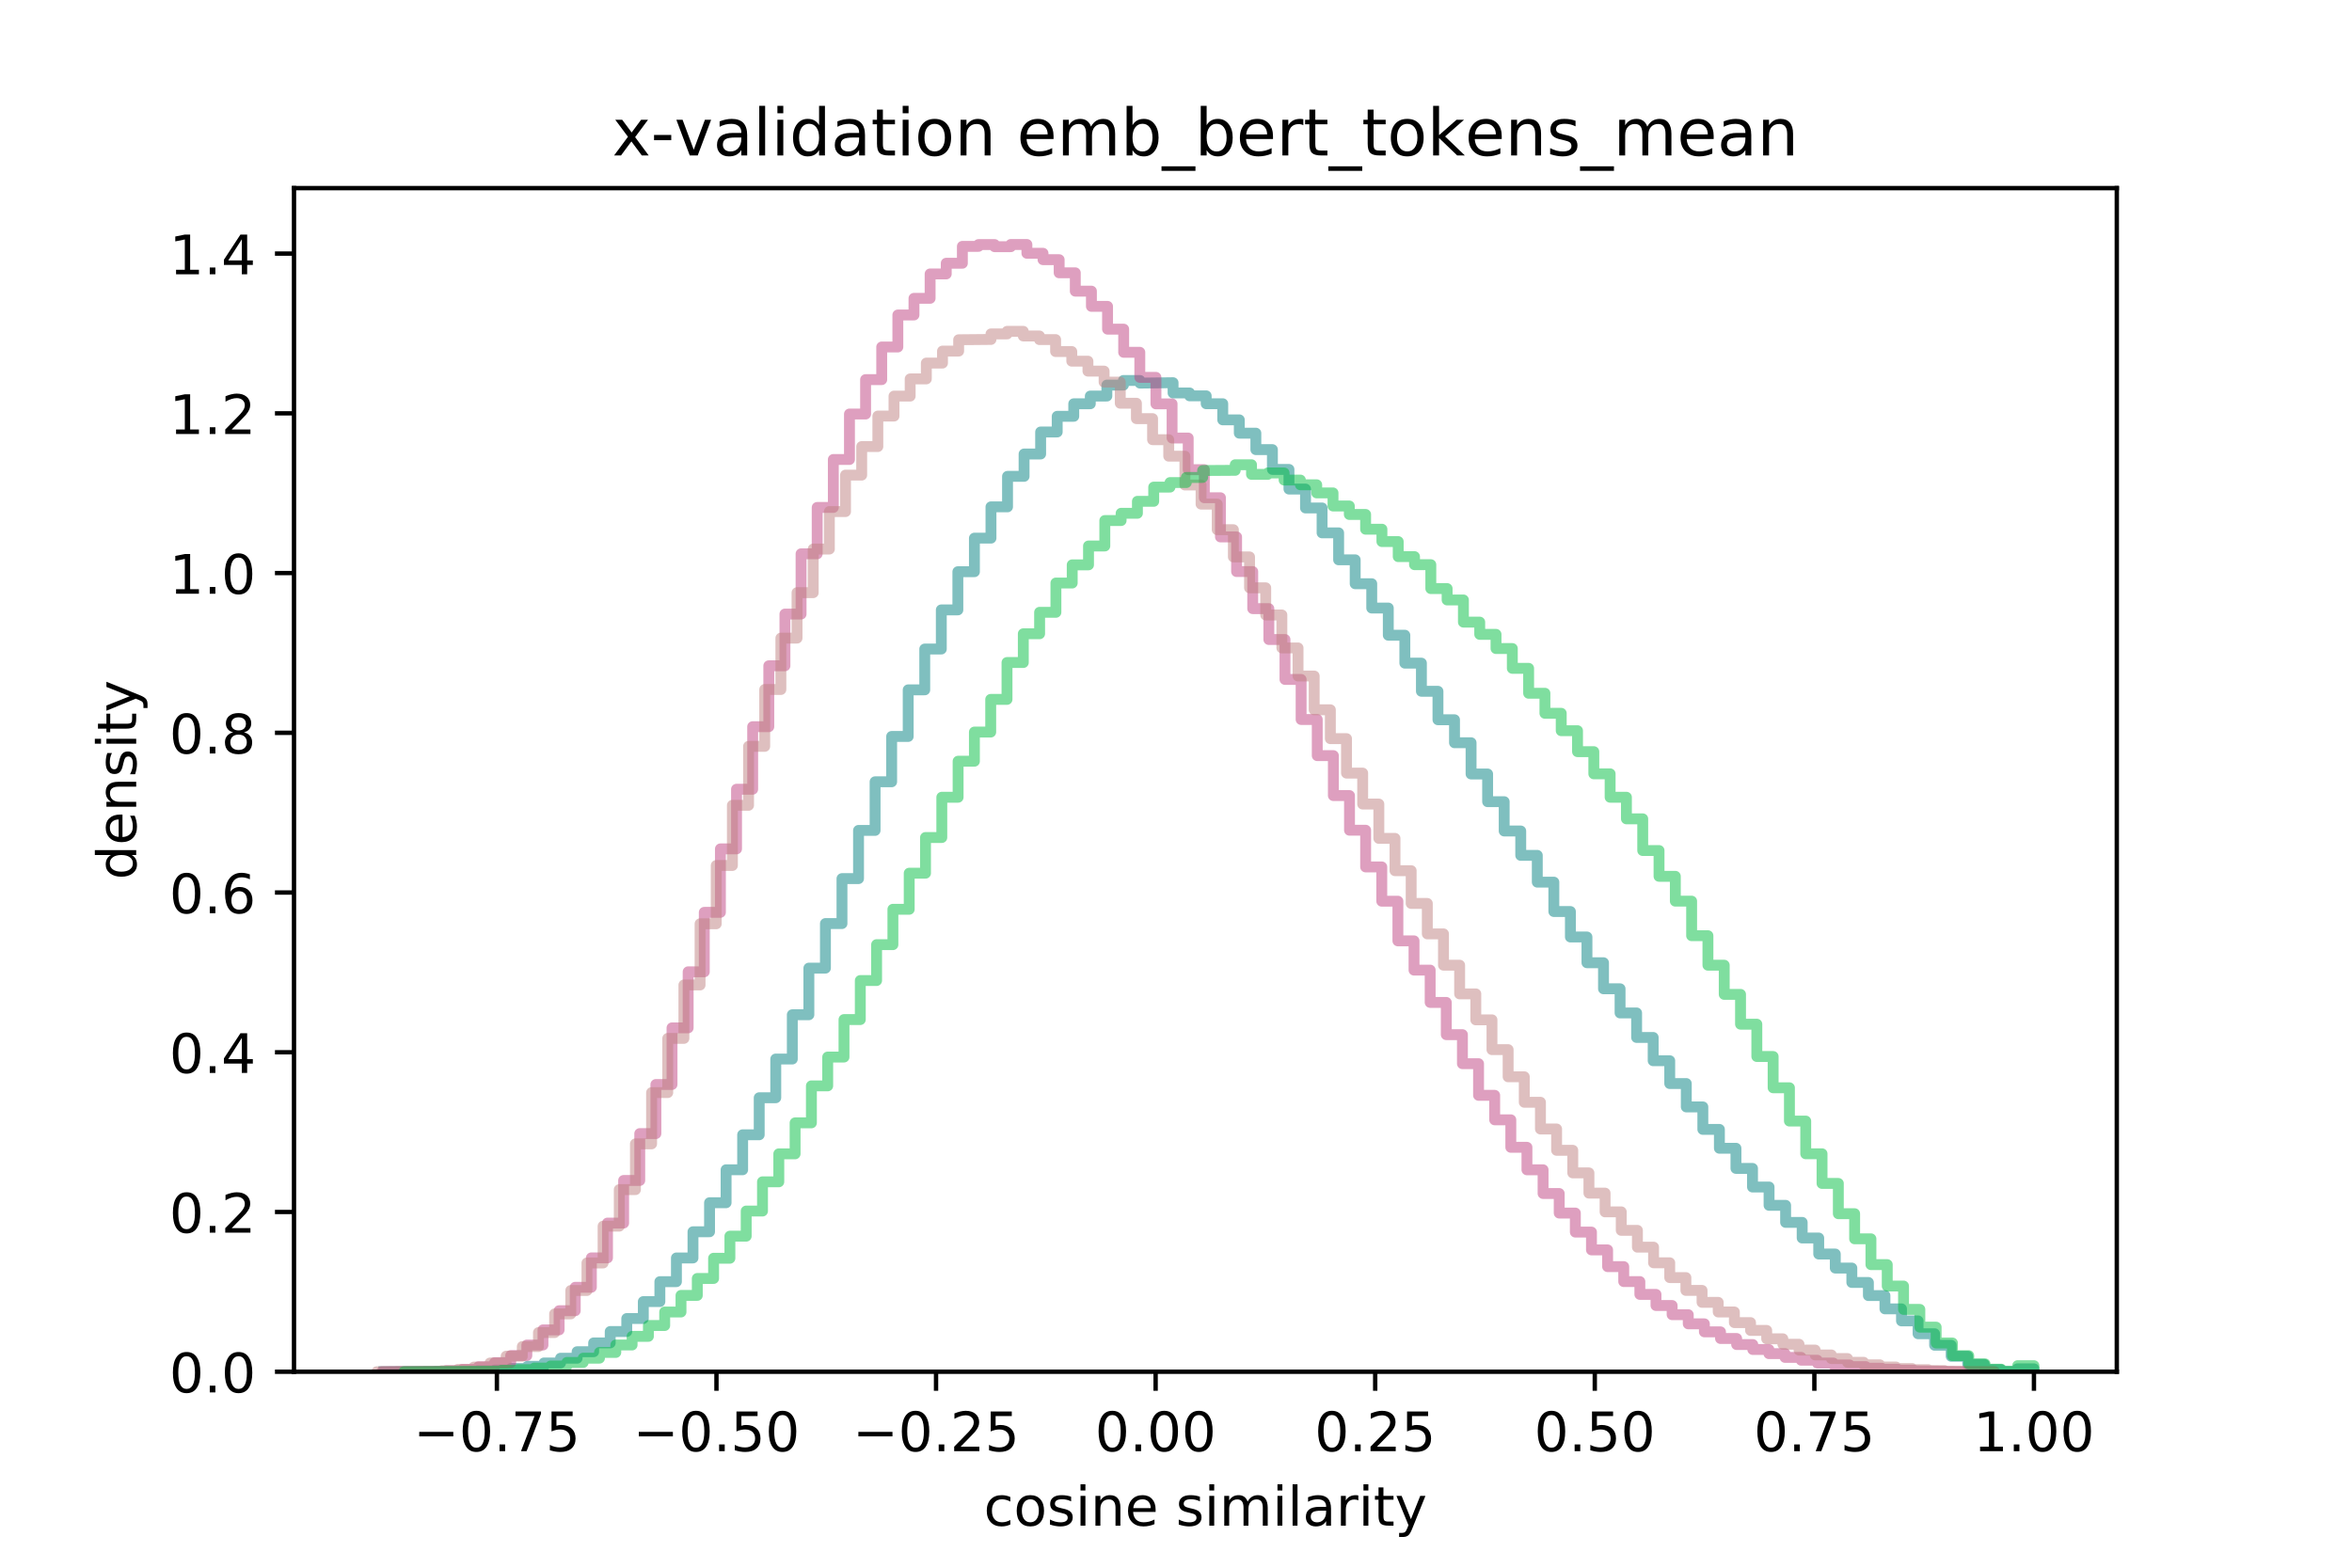 <?xml version="1.0" encoding="utf-8" standalone="no"?>
<!DOCTYPE svg PUBLIC "-//W3C//DTD SVG 1.1//EN"
  "http://www.w3.org/Graphics/SVG/1.1/DTD/svg11.dtd">
<!-- Created with matplotlib (https://matplotlib.org/) -->
<svg height="288pt" version="1.1" viewBox="0 0 432 288" width="432pt" xmlns="http://www.w3.org/2000/svg" xmlns:xlink="http://www.w3.org/1999/xlink">
 <defs>
  <style type="text/css">
*{stroke-linecap:butt;stroke-linejoin:round;}
  </style>
 </defs>
 <g id="figure_1">
  <g id="patch_1">
   <path d="M 0 288 
L 432 288 
L 432 0 
L 0 0 
z
" style="fill:#ffffff;"/>
  </g>
  <g id="axes_1">
   <g id="patch_2">
    <path d="M 54 252 
L 388.8 252 
L 388.8 34.56 
L 54 34.56 
z
" style="fill:#ffffff;"/>
   </g>
   <g id="patch_3">
    <path clip-path="url(#pc1118fc06e)" d="M 69.509 252 
L 69.509 252 
L 87.753 251.922 
L 87.753 251.834 
L 90.794 251.834 
L 90.794 251.701 
L 93.835 251.701 
L 93.835 251.41 
L 96.876 251.41 
L 96.876 251.007 
L 99.916 251.007 
L 99.916 250.391 
L 102.957 250.391 
L 102.957 249.519 
L 105.998 249.519 
L 105.998 248.326 
L 109.039 248.326 
L 109.039 246.706 
L 112.079 246.706 
L 112.079 244.613 
L 115.12 244.613 
L 115.12 242.228 
L 118.161 242.228 
L 118.161 239.116 
L 121.201 239.116 
L 121.201 235.457 
L 124.242 235.457 
L 124.242 231.1 
L 127.283 231.1 
L 127.283 226.288 
L 130.324 226.288 
L 130.324 220.956 
L 133.364 220.956 
L 133.364 214.898 
L 136.405 214.898 
L 136.405 208.472 
L 139.446 208.472 
L 139.446 201.667 
L 142.487 201.667 
L 142.487 194.553 
L 145.527 194.553 
L 145.527 186.419 
L 148.568 186.419 
L 148.568 177.855 
L 151.609 177.855 
L 151.609 169.668 
L 154.649 169.668 
L 154.649 161.408 
L 157.69 161.408 
L 157.69 152.554 
L 160.731 152.554 
L 160.731 143.622 
L 163.772 143.622 
L 163.772 135.293 
L 166.812 135.293 
L 166.812 126.732 
L 169.853 126.732 
L 169.853 119.232 
L 172.894 119.232 
L 172.894 112.044 
L 175.935 112.044 
L 175.935 105.028 
L 178.975 105.028 
L 178.975 98.861 
L 182.016 98.861 
L 182.016 93.113 
L 185.057 93.113 
L 185.057 87.509 
L 188.097 87.509 
L 188.097 83.404 
L 191.138 83.404 
L 191.138 79.362 
L 194.179 79.362 
L 194.179 76.48 
L 197.22 76.48 
L 197.22 74.178 
L 200.26 74.178 
L 200.26 72.761 
L 203.301 72.761 
L 203.301 70.745 
L 206.342 70.745 
L 206.342 69.899 
L 209.383 69.899 
L 209.383 70.38 
L 215.464 70.306 
L 215.464 72.192 
L 218.505 72.192 
L 218.505 72.719 
L 221.545 72.719 
L 221.545 74.169 
L 224.586 74.169 
L 224.586 77.13 
L 227.627 77.13 
L 227.627 79.578 
L 230.668 79.578 
L 230.668 82.6 
L 233.708 82.6 
L 233.708 86.237 
L 236.749 86.237 
L 236.749 89.844 
L 239.79 89.844 
L 239.79 93.318 
L 242.831 93.318 
L 242.831 97.893 
L 245.871 97.893 
L 245.871 102.845 
L 248.912 102.845 
L 248.912 107.24 
L 251.953 107.24 
L 251.953 111.704 
L 254.993 111.704 
L 254.993 116.695 
L 258.034 116.695 
L 258.034 121.826 
L 261.075 121.826 
L 261.075 126.995 
L 264.116 126.995 
L 264.116 132.227 
L 267.156 132.227 
L 267.156 136.45 
L 270.197 136.45 
L 270.197 142.19 
L 273.238 142.19 
L 273.238 147.279 
L 276.279 147.279 
L 276.279 152.662 
L 279.319 152.662 
L 279.319 157.139 
L 282.36 157.139 
L 282.36 162.057 
L 285.401 162.057 
L 285.401 167.457 
L 288.441 167.457 
L 288.441 172.133 
L 291.482 172.133 
L 291.482 176.865 
L 294.523 176.865 
L 294.523 181.649 
L 297.564 181.649 
L 297.564 186.088 
L 300.604 186.088 
L 300.604 190.591 
L 303.645 190.591 
L 303.645 194.867 
L 306.686 194.867 
L 306.686 199.059 
L 309.727 199.059 
L 309.727 203.351 
L 312.767 203.351 
L 312.767 207.482 
L 315.808 207.482 
L 315.808 210.947 
L 318.849 210.947 
L 318.849 214.649 
L 321.889 214.649 
L 321.889 218.067 
L 324.93 218.067 
L 324.93 221.431 
L 327.971 221.431 
L 327.971 224.563 
L 331.012 224.563 
L 331.012 227.436 
L 334.052 227.436 
L 334.052 230.379 
L 337.093 230.379 
L 337.093 232.955 
L 340.134 232.955 
L 340.134 235.601 
L 343.175 235.601 
L 343.175 238.009 
L 346.215 238.009 
L 346.215 240.45 
L 349.256 240.45 
L 349.256 242.664 
L 352.297 242.664 
L 352.297 245.022 
L 355.337 245.022 
L 355.337 247.134 
L 358.378 247.134 
L 358.378 249.161 
L 361.419 249.161 
L 361.419 250.653 
L 364.46 250.653 
L 364.46 251.602 
L 367.5 251.602 
L 367.5 251.946 
L 370.541 251.946 
L 370.541 251.465 
L 373.582 251.465 
L 373.582 252 
L 373.582 252 
" style="fill:none;opacity:0.5;stroke:#008080;stroke-linejoin:miter;stroke-width:2;"/>
   </g>
   <g id="patch_4">
    <path clip-path="url(#pc1118fc06e)" d="M 70.102 252 
L 70.102 251.997 
L 81.953 251.92 
L 81.953 251.799 
L 84.916 251.799 
L 84.916 251.568 
L 87.879 251.568 
L 87.879 251.086 
L 90.842 251.086 
L 90.842 250.329 
L 93.804 250.329 
L 93.804 249.03 
L 96.767 249.03 
L 96.767 247.096 
L 99.73 247.096 
L 99.73 244.314 
L 102.693 244.314 
L 102.693 240.792 
L 105.656 240.792 
L 105.656 236.486 
L 108.618 236.486 
L 108.618 231.083 
L 111.581 231.083 
L 111.581 224.689 
L 114.544 224.689 
L 114.544 216.865 
L 117.507 216.865 
L 117.507 208.25 
L 120.469 208.25 
L 120.469 199.232 
L 123.432 199.232 
L 123.432 188.828 
L 126.395 188.828 
L 126.395 178.532 
L 129.358 178.532 
L 129.358 167.607 
L 132.321 167.607 
L 132.321 155.947 
L 135.283 155.947 
L 135.283 144.989 
L 138.246 144.989 
L 138.246 133.5 
L 141.209 133.5 
L 141.209 122.31 
L 144.172 122.31 
L 144.172 112.809 
L 147.135 112.809 
L 147.135 101.74 
L 150.097 101.74 
L 150.097 93.223 
L 153.06 93.223 
L 153.06 84.414 
L 156.023 84.414 
L 156.023 76.061 
L 158.986 76.061 
L 158.986 69.74 
L 161.949 69.74 
L 161.949 63.744 
L 164.911 63.744 
L 164.911 57.866 
L 167.874 57.866 
L 167.874 54.807 
L 170.837 54.807 
L 170.837 50.323 
L 173.8 50.323 
L 173.8 48.361 
L 176.762 48.361 
L 176.762 45.26 
L 179.725 45.26 
L 179.725 44.93 
L 182.688 44.93 
L 182.688 45.319 
L 185.651 45.319 
L 185.651 44.914 
L 188.614 44.914 
L 188.614 46.529 
L 191.576 46.529 
L 191.576 47.706 
L 194.539 47.706 
L 194.539 50.12 
L 197.502 50.12 
L 197.502 53.487 
L 200.465 53.487 
L 200.465 56.283 
L 203.428 56.283 
L 203.428 60.469 
L 206.39 60.469 
L 206.39 64.721 
L 209.353 64.721 
L 209.353 69.325 
L 212.316 69.325 
L 212.316 74.195 
L 215.279 74.195 
L 215.279 80.473 
L 218.241 80.473 
L 218.241 86.284 
L 221.204 86.284 
L 221.204 91.44 
L 224.167 91.44 
L 224.167 98.637 
L 227.13 98.637 
L 227.13 105 
L 230.093 105 
L 230.093 111.811 
L 233.055 111.811 
L 233.055 117.486 
L 236.018 117.486 
L 236.018 124.816 
L 238.981 124.816 
L 238.981 132.179 
L 241.944 132.179 
L 241.944 138.817 
L 244.907 138.817 
L 244.907 146.156 
L 247.869 146.156 
L 247.869 152.52 
L 250.832 152.52 
L 250.832 159.263 
L 253.795 159.263 
L 253.795 165.559 
L 256.758 165.559 
L 256.758 172.846 
L 259.721 172.846 
L 259.721 178.219 
L 262.683 178.219 
L 262.683 184.156 
L 265.646 184.156 
L 265.646 190.077 
L 268.609 190.077 
L 268.609 195.408 
L 271.572 195.408 
L 271.572 201.221 
L 274.534 201.221 
L 274.534 205.723 
L 277.497 205.723 
L 277.497 210.773 
L 280.46 210.773 
L 280.46 214.905 
L 283.423 214.905 
L 283.423 219.26 
L 286.386 219.26 
L 286.386 222.851 
L 289.348 222.851 
L 289.348 226.348 
L 292.311 226.348 
L 292.311 229.619 
L 295.274 229.619 
L 295.274 232.693 
L 298.237 232.693 
L 298.237 235.441 
L 301.2 235.441 
L 301.2 237.794 
L 304.162 237.794 
L 304.162 239.837 
L 307.125 239.837 
L 307.125 241.522 
L 310.088 241.522 
L 310.088 243.202 
L 313.051 243.202 
L 313.051 244.675 
L 316.013 244.675 
L 316.013 245.895 
L 318.976 245.895 
L 318.976 247.007 
L 321.939 247.007 
L 321.939 247.918 
L 324.902 247.918 
L 324.902 248.678 
L 327.865 248.678 
L 327.865 249.37 
L 330.827 249.37 
L 330.827 249.886 
L 333.79 249.886 
L 333.79 250.411 
L 336.753 250.411 
L 336.753 250.751 
L 339.716 250.751 
L 339.716 251.059 
L 342.679 251.059 
L 342.679 251.349 
L 345.641 251.349 
L 345.641 251.539 
L 348.604 251.539 
L 348.604 251.712 
L 351.567 251.712 
L 351.567 251.839 
L 357.493 251.919 
L 357.493 251.963 
L 366.381 251.998 
L 366.381 252 
" style="fill:none;opacity:0.5;stroke:#bf4080;stroke-linejoin:miter;stroke-width:2;"/>
   </g>
   <g id="patch_5">
    <path clip-path="url(#pc1118fc06e)" d="M 69.218 252 
L 69.218 251.997 
L 81.092 251.937 
L 81.092 251.828 
L 84.06 251.828 
L 84.06 251.583 
L 87.028 251.583 
L 87.028 251.149 
L 89.997 251.149 
L 89.997 250.4 
L 92.965 250.4 
L 92.965 249.145 
L 95.933 249.145 
L 95.933 247.374 
L 98.902 247.374 
L 98.902 244.807 
L 101.87 244.807 
L 101.87 241.378 
L 104.838 241.378 
L 104.838 237.075 
L 107.807 237.075 
L 107.807 232.024 
L 110.775 232.024 
L 110.775 225.256 
L 113.743 225.256 
L 113.743 218.545 
L 116.712 218.545 
L 116.712 210.139 
L 119.68 210.139 
L 119.68 200.72 
L 122.649 200.72 
L 122.649 190.763 
L 125.617 190.763 
L 125.617 180.952 
L 128.585 180.952 
L 128.585 169.709 
L 131.554 169.709 
L 131.554 159.001 
L 134.522 159.001 
L 134.522 147.943 
L 137.49 147.943 
L 137.49 137.112 
L 140.459 137.112 
L 140.459 126.667 
L 143.427 126.667 
L 143.427 117.227 
L 146.395 117.227 
L 146.395 108.877 
L 149.364 108.877 
L 149.364 100.868 
L 152.332 100.868 
L 152.332 93.982 
L 155.3 93.982 
L 155.3 87.281 
L 158.269 87.281 
L 158.269 82.037 
L 161.237 82.037 
L 161.237 76.435 
L 164.205 76.435 
L 164.205 72.767 
L 167.174 72.767 
L 167.174 69.607 
L 170.142 69.607 
L 170.142 66.701 
L 173.111 66.701 
L 173.111 64.499 
L 176.079 64.499 
L 176.079 62.414 
L 182.016 62.36 
L 182.016 61.343 
L 184.984 61.343 
L 184.984 60.869 
L 187.952 60.869 
L 187.952 61.724 
L 190.921 61.724 
L 190.921 62.386 
L 193.889 62.386 
L 193.889 64.583 
L 196.857 64.583 
L 196.857 66.351 
L 199.826 66.351 
L 199.826 68.177 
L 202.794 68.177 
L 202.794 70.199 
L 205.762 70.199 
L 205.762 74.079 
L 208.731 74.079 
L 208.731 76.905 
L 211.699 76.905 
L 211.699 80.776 
L 214.667 80.776 
L 214.667 83.802 
L 217.636 83.802 
L 217.636 89.101 
L 220.604 89.101 
L 220.604 92.611 
L 223.573 92.611 
L 223.573 97.312 
L 226.541 97.312 
L 226.541 102.31 
L 229.509 102.31 
L 229.509 107.987 
L 232.478 107.987 
L 232.478 112.976 
L 235.446 112.976 
L 235.446 119.029 
L 238.414 119.029 
L 238.414 124.192 
L 241.383 124.192 
L 241.383 130.395 
L 244.351 130.395 
L 244.351 135.696 
L 247.319 135.696 
L 247.319 142.028 
L 250.288 142.028 
L 250.288 147.71 
L 253.256 147.71 
L 253.256 154.019 
L 256.224 154.019 
L 256.224 159.955 
L 259.193 159.955 
L 259.193 165.97 
L 262.161 165.97 
L 262.161 171.563 
L 265.129 171.563 
L 265.129 177.313 
L 268.098 177.313 
L 268.098 182.586 
L 271.066 182.586 
L 271.066 187.357 
L 274.035 187.357 
L 274.035 192.828 
L 277.003 192.828 
L 277.003 197.815 
L 279.971 197.815 
L 279.971 202.497 
L 282.94 202.497 
L 282.94 207.407 
L 285.908 207.407 
L 285.908 211.322 
L 288.876 211.322 
L 288.876 215.471 
L 291.845 215.471 
L 291.845 219.189 
L 294.813 219.189 
L 294.813 222.632 
L 297.781 222.632 
L 297.781 226.028 
L 300.75 226.028 
L 300.75 229.118 
L 303.718 229.118 
L 303.718 231.988 
L 306.686 231.988 
L 306.686 234.707 
L 309.655 234.707 
L 309.655 237.06 
L 312.623 237.06 
L 312.623 239.254 
L 315.591 239.254 
L 315.591 241.023 
L 318.56 241.023 
L 318.56 242.978 
L 321.528 242.978 
L 321.528 244.411 
L 324.497 244.411 
L 324.497 245.953 
L 327.465 245.953 
L 327.465 246.951 
L 330.433 246.951 
L 330.433 248.022 
L 333.402 248.022 
L 333.402 248.918 
L 336.37 248.918 
L 336.37 249.579 
L 339.338 249.579 
L 339.338 250.269 
L 342.307 250.269 
L 342.307 250.731 
L 345.275 250.731 
L 345.275 251.135 
L 348.243 251.135 
L 348.243 251.417 
L 351.212 251.417 
L 351.212 251.623 
L 354.18 251.623 
L 354.18 251.788 
L 357.148 251.788 
L 357.148 251.916 
L 366.053 251.997 
L 366.053 252 
" style="fill:none;opacity:0.5;stroke:#bf8080;stroke-linejoin:miter;stroke-width:2;"/>
   </g>
   <g id="patch_6">
    <path clip-path="url(#pc1118fc06e)" d="M 74.183 252 
L 74.183 251.999 
L 92.147 251.902 
L 92.147 251.741 
L 95.141 251.741 
L 95.141 251.613 
L 98.135 251.613 
L 98.135 251.325 
L 101.129 251.325 
L 101.129 250.95 
L 104.123 250.95 
L 104.123 250.294 
L 107.117 250.294 
L 107.117 249.51 
L 110.111 249.51 
L 110.111 248.458 
L 113.105 248.458 
L 113.105 247.087 
L 116.099 247.087 
L 116.099 245.502 
L 119.093 245.502 
L 119.093 243.511 
L 122.087 243.511 
L 122.087 241.025 
L 125.081 241.025 
L 125.081 237.98 
L 128.075 237.98 
L 128.075 234.868 
L 131.069 234.868 
L 131.069 231.153 
L 134.063 231.153 
L 134.063 227.096 
L 137.057 227.096 
L 137.057 222.48 
L 140.051 222.48 
L 140.051 217.113 
L 143.045 217.113 
L 143.045 211.972 
L 146.039 211.972 
L 146.039 206.279 
L 149.033 206.279 
L 149.033 199.484 
L 152.027 199.484 
L 152.027 194.191 
L 155.021 194.191 
L 155.021 187.305 
L 158.015 187.305 
L 158.015 180.133 
L 161.009 180.133 
L 161.009 173.543 
L 164.003 173.543 
L 164.003 167.045 
L 166.997 167.045 
L 166.997 160.416 
L 169.991 160.416 
L 169.991 153.858 
L 172.985 153.858 
L 172.985 146.462 
L 175.979 146.462 
L 175.979 139.842 
L 178.973 139.842 
L 178.973 134.486 
L 181.967 134.486 
L 181.967 128.485 
L 184.961 128.485 
L 184.961 121.712 
L 187.955 121.712 
L 187.955 116.428 
L 190.949 116.428 
L 190.949 112.486 
L 193.943 112.486 
L 193.943 107.106 
L 196.937 107.106 
L 196.937 103.769 
L 199.931 103.769 
L 199.931 100.303 
L 202.925 100.303 
L 202.925 95.629 
L 205.919 95.629 
L 205.919 94.298 
L 208.913 94.298 
L 208.913 92.099 
L 211.907 92.099 
L 211.907 89.488 
L 214.901 89.488 
L 214.901 88.654 
L 217.895 88.654 
L 217.895 87.712 
L 220.889 87.712 
L 220.889 86.441 
L 226.876 86.403 
L 226.876 85.379 
L 229.87 85.379 
L 229.87 87.145 
L 232.864 87.145 
L 232.864 86.886 
L 235.858 86.886 
L 235.858 88.192 
L 238.852 88.192 
L 238.852 89.06 
L 241.846 89.06 
L 241.846 90.553 
L 244.84 90.553 
L 244.84 92.954 
L 247.834 92.954 
L 247.834 94.512 
L 250.828 94.512 
L 250.828 97.221 
L 253.822 97.221 
L 253.822 99.492 
L 256.816 99.492 
L 256.816 102.257 
L 259.81 102.257 
L 259.81 103.739 
L 262.804 103.739 
L 262.804 108.128 
L 265.798 108.128 
L 265.798 110.219 
L 268.792 110.219 
L 268.792 114.288 
L 271.786 114.288 
L 271.786 116.538 
L 274.78 116.538 
L 274.78 119.143 
L 277.774 119.143 
L 277.774 122.78 
L 280.768 122.78 
L 280.768 127.358 
L 283.762 127.358 
L 283.762 131.042 
L 286.756 131.042 
L 286.756 134.235 
L 289.75 134.235 
L 289.75 138.088 
L 292.744 138.088 
L 292.744 142.162 
L 295.738 142.162 
L 295.738 146.463 
L 298.732 146.463 
L 298.732 150.429 
L 301.726 150.429 
L 301.726 156.252 
L 304.72 156.252 
L 304.72 160.989 
L 307.714 160.989 
L 307.714 165.55 
L 310.708 165.55 
L 310.708 171.897 
L 313.702 171.897 
L 313.702 177.318 
L 316.696 177.318 
L 316.696 182.676 
L 319.69 182.676 
L 319.69 188.155 
L 322.684 188.155 
L 322.684 194.091 
L 325.678 194.091 
L 325.678 199.837 
L 328.672 199.837 
L 328.672 205.95 
L 331.666 205.95 
L 331.666 211.962 
L 334.66 211.962 
L 334.66 217.408 
L 337.654 217.408 
L 337.654 222.97 
L 340.648 222.97 
L 340.648 227.585 
L 343.642 227.585 
L 343.642 232.324 
L 346.636 232.324 
L 346.636 236.256 
L 349.63 236.256 
L 349.63 240.552 
L 352.624 240.552 
L 352.624 243.811 
L 355.618 243.811 
L 355.618 246.724 
L 358.612 246.724 
L 358.612 249.043 
L 361.606 249.043 
L 361.606 250.556 
L 364.6 250.556 
L 364.6 251.539 
L 367.594 251.539 
L 367.594 251.928 
L 370.588 251.928 
L 370.588 250.888 
L 373.582 250.888 
L 373.582 252 
L 373.582 252 
" style="fill:none;opacity:0.5;stroke:#00bf40;stroke-linejoin:miter;stroke-width:2;"/>
   </g>
   <g id="matplotlib.axis_1">
    <g id="xtick_1">
     <g id="line2d_1">
      <defs>
       <path d="M 0 0 
L 0 3.5 
" id="mbd08b5ae19" style="stroke:#000000;stroke-width:0.8;"/>
      </defs>
      <g>
       <use style="stroke:#000000;stroke-width:0.8;" x="91.264" xlink:href="#mbd08b5ae19" y="252"/>
      </g>
     </g>
     <g id="text_1">
      <!-- −0.75 -->
      <defs>
       <path d="M 10.594 35.5 
L 73.188 35.5 
L 73.188 27.203 
L 10.594 27.203 
z
" id="DejaVuSans-8722"/>
       <path d="M 31.781 66.406 
Q 24.172 66.406 20.328 58.906 
Q 16.5 51.422 16.5 36.375 
Q 16.5 21.391 20.328 13.891 
Q 24.172 6.391 31.781 6.391 
Q 39.453 6.391 43.281 13.891 
Q 47.125 21.391 47.125 36.375 
Q 47.125 51.422 43.281 58.906 
Q 39.453 66.406 31.781 66.406 
z
M 31.781 74.219 
Q 44.047 74.219 50.516 64.516 
Q 56.984 54.828 56.984 36.375 
Q 56.984 17.969 50.516 8.266 
Q 44.047 -1.422 31.781 -1.422 
Q 19.531 -1.422 13.062 8.266 
Q 6.594 17.969 6.594 36.375 
Q 6.594 54.828 13.062 64.516 
Q 19.531 74.219 31.781 74.219 
z
" id="DejaVuSans-48"/>
       <path d="M 10.688 12.406 
L 21 12.406 
L 21 0 
L 10.688 0 
z
" id="DejaVuSans-46"/>
       <path d="M 8.203 72.906 
L 55.078 72.906 
L 55.078 68.703 
L 28.609 0 
L 18.312 0 
L 43.219 64.594 
L 8.203 64.594 
z
" id="DejaVuSans-55"/>
       <path d="M 10.797 72.906 
L 49.516 72.906 
L 49.516 64.594 
L 19.828 64.594 
L 19.828 46.734 
Q 21.969 47.469 24.109 47.828 
Q 26.266 48.188 28.422 48.188 
Q 40.625 48.188 47.75 41.5 
Q 54.891 34.812 54.891 23.391 
Q 54.891 11.625 47.562 5.094 
Q 40.234 -1.422 26.906 -1.422 
Q 22.312 -1.422 17.547 -0.641 
Q 12.797 0.141 7.719 1.703 
L 7.719 11.625 
Q 12.109 9.234 16.797 8.062 
Q 21.484 6.891 26.703 6.891 
Q 35.156 6.891 40.078 11.328 
Q 45.016 15.766 45.016 23.391 
Q 45.016 31 40.078 35.438 
Q 35.156 39.891 26.703 39.891 
Q 22.75 39.891 18.812 39.016 
Q 14.891 38.141 10.797 36.281 
z
" id="DejaVuSans-53"/>
      </defs>
      <g transform="translate(75.941 266.598)scale(0.1 -0.1)">
       <use xlink:href="#DejaVuSans-8722"/>
       <use x="83.789" xlink:href="#DejaVuSans-48"/>
       <use x="147.412" xlink:href="#DejaVuSans-46"/>
       <use x="179.199" xlink:href="#DejaVuSans-55"/>
       <use x="242.822" xlink:href="#DejaVuSans-53"/>
      </g>
     </g>
    </g>
    <g id="xtick_2">
     <g id="line2d_2">
      <g>
       <use style="stroke:#000000;stroke-width:0.8;" x="131.595" xlink:href="#mbd08b5ae19" y="252"/>
      </g>
     </g>
     <g id="text_2">
      <!-- −0.50 -->
      <g transform="translate(116.272 266.598)scale(0.1 -0.1)">
       <use xlink:href="#DejaVuSans-8722"/>
       <use x="83.789" xlink:href="#DejaVuSans-48"/>
       <use x="147.412" xlink:href="#DejaVuSans-46"/>
       <use x="179.199" xlink:href="#DejaVuSans-53"/>
       <use x="242.822" xlink:href="#DejaVuSans-48"/>
      </g>
     </g>
    </g>
    <g id="xtick_3">
     <g id="line2d_3">
      <g>
       <use style="stroke:#000000;stroke-width:0.8;" x="171.926" xlink:href="#mbd08b5ae19" y="252"/>
      </g>
     </g>
     <g id="text_3">
      <!-- −0.25 -->
      <defs>
       <path d="M 19.188 8.297 
L 53.609 8.297 
L 53.609 0 
L 7.328 0 
L 7.328 8.297 
Q 12.938 14.109 22.625 23.891 
Q 32.328 33.688 34.812 36.531 
Q 39.547 41.844 41.422 45.531 
Q 43.312 49.219 43.312 52.781 
Q 43.312 58.594 39.234 62.25 
Q 35.156 65.922 28.609 65.922 
Q 23.969 65.922 18.812 64.312 
Q 13.672 62.703 7.812 59.422 
L 7.812 69.391 
Q 13.766 71.781 18.938 73 
Q 24.125 74.219 28.422 74.219 
Q 39.75 74.219 46.484 68.547 
Q 53.219 62.891 53.219 53.422 
Q 53.219 48.922 51.531 44.891 
Q 49.859 40.875 45.406 35.406 
Q 44.188 33.984 37.641 27.219 
Q 31.109 20.453 19.188 8.297 
z
" id="DejaVuSans-50"/>
      </defs>
      <g transform="translate(156.603 266.598)scale(0.1 -0.1)">
       <use xlink:href="#DejaVuSans-8722"/>
       <use x="83.789" xlink:href="#DejaVuSans-48"/>
       <use x="147.412" xlink:href="#DejaVuSans-46"/>
       <use x="179.199" xlink:href="#DejaVuSans-50"/>
       <use x="242.822" xlink:href="#DejaVuSans-53"/>
      </g>
     </g>
    </g>
    <g id="xtick_4">
     <g id="line2d_4">
      <g>
       <use style="stroke:#000000;stroke-width:0.8;" x="212.257" xlink:href="#mbd08b5ae19" y="252"/>
      </g>
     </g>
     <g id="text_4">
      <!-- 0.00 -->
      <g transform="translate(201.124 266.598)scale(0.1 -0.1)">
       <use xlink:href="#DejaVuSans-48"/>
       <use x="63.623" xlink:href="#DejaVuSans-46"/>
       <use x="95.41" xlink:href="#DejaVuSans-48"/>
       <use x="159.033" xlink:href="#DejaVuSans-48"/>
      </g>
     </g>
    </g>
    <g id="xtick_5">
     <g id="line2d_5">
      <g>
       <use style="stroke:#000000;stroke-width:0.8;" x="252.588" xlink:href="#mbd08b5ae19" y="252"/>
      </g>
     </g>
     <g id="text_5">
      <!-- 0.25 -->
      <g transform="translate(241.456 266.598)scale(0.1 -0.1)">
       <use xlink:href="#DejaVuSans-48"/>
       <use x="63.623" xlink:href="#DejaVuSans-46"/>
       <use x="95.41" xlink:href="#DejaVuSans-50"/>
       <use x="159.033" xlink:href="#DejaVuSans-53"/>
      </g>
     </g>
    </g>
    <g id="xtick_6">
     <g id="line2d_6">
      <g>
       <use style="stroke:#000000;stroke-width:0.8;" x="292.919" xlink:href="#mbd08b5ae19" y="252"/>
      </g>
     </g>
     <g id="text_6">
      <!-- 0.50 -->
      <g transform="translate(281.787 266.598)scale(0.1 -0.1)">
       <use xlink:href="#DejaVuSans-48"/>
       <use x="63.623" xlink:href="#DejaVuSans-46"/>
       <use x="95.41" xlink:href="#DejaVuSans-53"/>
       <use x="159.033" xlink:href="#DejaVuSans-48"/>
      </g>
     </g>
    </g>
    <g id="xtick_7">
     <g id="line2d_7">
      <g>
       <use style="stroke:#000000;stroke-width:0.8;" x="333.251" xlink:href="#mbd08b5ae19" y="252"/>
      </g>
     </g>
     <g id="text_7">
      <!-- 0.75 -->
      <g transform="translate(322.118 266.598)scale(0.1 -0.1)">
       <use xlink:href="#DejaVuSans-48"/>
       <use x="63.623" xlink:href="#DejaVuSans-46"/>
       <use x="95.41" xlink:href="#DejaVuSans-55"/>
       <use x="159.033" xlink:href="#DejaVuSans-53"/>
      </g>
     </g>
    </g>
    <g id="xtick_8">
     <g id="line2d_8">
      <g>
       <use style="stroke:#000000;stroke-width:0.8;" x="373.582" xlink:href="#mbd08b5ae19" y="252"/>
      </g>
     </g>
     <g id="text_8">
      <!-- 1.00 -->
      <defs>
       <path d="M 12.406 8.297 
L 28.516 8.297 
L 28.516 63.922 
L 10.984 60.406 
L 10.984 69.391 
L 28.422 72.906 
L 38.281 72.906 
L 38.281 8.297 
L 54.391 8.297 
L 54.391 0 
L 12.406 0 
z
" id="DejaVuSans-49"/>
      </defs>
      <g transform="translate(362.449 266.598)scale(0.1 -0.1)">
       <use xlink:href="#DejaVuSans-49"/>
       <use x="63.623" xlink:href="#DejaVuSans-46"/>
       <use x="95.41" xlink:href="#DejaVuSans-48"/>
       <use x="159.033" xlink:href="#DejaVuSans-48"/>
      </g>
     </g>
    </g>
    <g id="text_9">
     <!-- cosine similarity -->
     <defs>
      <path d="M 48.781 52.594 
L 48.781 44.188 
Q 44.969 46.297 41.141 47.344 
Q 37.312 48.391 33.406 48.391 
Q 24.656 48.391 19.812 42.844 
Q 14.984 37.312 14.984 27.297 
Q 14.984 17.281 19.812 11.734 
Q 24.656 6.203 33.406 6.203 
Q 37.312 6.203 41.141 7.25 
Q 44.969 8.297 48.781 10.406 
L 48.781 2.094 
Q 45.016 0.344 40.984 -0.531 
Q 36.969 -1.422 32.422 -1.422 
Q 20.062 -1.422 12.781 6.344 
Q 5.516 14.109 5.516 27.297 
Q 5.516 40.672 12.859 48.328 
Q 20.219 56 33.016 56 
Q 37.156 56 41.109 55.141 
Q 45.062 54.297 48.781 52.594 
z
" id="DejaVuSans-99"/>
      <path d="M 30.609 48.391 
Q 23.391 48.391 19.188 42.75 
Q 14.984 37.109 14.984 27.297 
Q 14.984 17.484 19.156 11.844 
Q 23.344 6.203 30.609 6.203 
Q 37.797 6.203 41.984 11.859 
Q 46.188 17.531 46.188 27.297 
Q 46.188 37.016 41.984 42.703 
Q 37.797 48.391 30.609 48.391 
z
M 30.609 56 
Q 42.328 56 49.016 48.375 
Q 55.719 40.766 55.719 27.297 
Q 55.719 13.875 49.016 6.219 
Q 42.328 -1.422 30.609 -1.422 
Q 18.844 -1.422 12.172 6.219 
Q 5.516 13.875 5.516 27.297 
Q 5.516 40.766 12.172 48.375 
Q 18.844 56 30.609 56 
z
" id="DejaVuSans-111"/>
      <path d="M 44.281 53.078 
L 44.281 44.578 
Q 40.484 46.531 36.375 47.5 
Q 32.281 48.484 27.875 48.484 
Q 21.188 48.484 17.844 46.438 
Q 14.5 44.391 14.5 40.281 
Q 14.5 37.156 16.891 35.375 
Q 19.281 33.594 26.516 31.984 
L 29.594 31.297 
Q 39.156 29.25 43.188 25.516 
Q 47.219 21.781 47.219 15.094 
Q 47.219 7.469 41.188 3.016 
Q 35.156 -1.422 24.609 -1.422 
Q 20.219 -1.422 15.453 -0.562 
Q 10.688 0.297 5.422 2 
L 5.422 11.281 
Q 10.406 8.688 15.234 7.391 
Q 20.062 6.109 24.812 6.109 
Q 31.156 6.109 34.562 8.281 
Q 37.984 10.453 37.984 14.406 
Q 37.984 18.062 35.516 20.016 
Q 33.062 21.969 24.703 23.781 
L 21.578 24.516 
Q 13.234 26.266 9.516 29.906 
Q 5.812 33.547 5.812 39.891 
Q 5.812 47.609 11.281 51.797 
Q 16.75 56 26.812 56 
Q 31.781 56 36.172 55.266 
Q 40.578 54.547 44.281 53.078 
z
" id="DejaVuSans-115"/>
      <path d="M 9.422 54.688 
L 18.406 54.688 
L 18.406 0 
L 9.422 0 
z
M 9.422 75.984 
L 18.406 75.984 
L 18.406 64.594 
L 9.422 64.594 
z
" id="DejaVuSans-105"/>
      <path d="M 54.891 33.016 
L 54.891 0 
L 45.906 0 
L 45.906 32.719 
Q 45.906 40.484 42.875 44.328 
Q 39.844 48.188 33.797 48.188 
Q 26.516 48.188 22.312 43.547 
Q 18.109 38.922 18.109 30.906 
L 18.109 0 
L 9.078 0 
L 9.078 54.688 
L 18.109 54.688 
L 18.109 46.188 
Q 21.344 51.125 25.703 53.562 
Q 30.078 56 35.797 56 
Q 45.219 56 50.047 50.172 
Q 54.891 44.344 54.891 33.016 
z
" id="DejaVuSans-110"/>
      <path d="M 56.203 29.594 
L 56.203 25.203 
L 14.891 25.203 
Q 15.484 15.922 20.484 11.062 
Q 25.484 6.203 34.422 6.203 
Q 39.594 6.203 44.453 7.469 
Q 49.312 8.734 54.109 11.281 
L 54.109 2.781 
Q 49.266 0.734 44.188 -0.344 
Q 39.109 -1.422 33.891 -1.422 
Q 20.797 -1.422 13.156 6.188 
Q 5.516 13.812 5.516 26.812 
Q 5.516 40.234 12.766 48.109 
Q 20.016 56 32.328 56 
Q 43.359 56 49.781 48.891 
Q 56.203 41.797 56.203 29.594 
z
M 47.219 32.234 
Q 47.125 39.594 43.094 43.984 
Q 39.062 48.391 32.422 48.391 
Q 24.906 48.391 20.391 44.141 
Q 15.875 39.891 15.188 32.172 
z
" id="DejaVuSans-101"/>
      <path id="DejaVuSans-32"/>
      <path d="M 52 44.188 
Q 55.375 50.25 60.062 53.125 
Q 64.75 56 71.094 56 
Q 79.641 56 84.281 50.016 
Q 88.922 44.047 88.922 33.016 
L 88.922 0 
L 79.891 0 
L 79.891 32.719 
Q 79.891 40.578 77.094 44.375 
Q 74.312 48.188 68.609 48.188 
Q 61.625 48.188 57.562 43.547 
Q 53.516 38.922 53.516 30.906 
L 53.516 0 
L 44.484 0 
L 44.484 32.719 
Q 44.484 40.625 41.703 44.406 
Q 38.922 48.188 33.109 48.188 
Q 26.219 48.188 22.156 43.531 
Q 18.109 38.875 18.109 30.906 
L 18.109 0 
L 9.078 0 
L 9.078 54.688 
L 18.109 54.688 
L 18.109 46.188 
Q 21.188 51.219 25.484 53.609 
Q 29.781 56 35.688 56 
Q 41.656 56 45.828 52.969 
Q 50 49.953 52 44.188 
z
" id="DejaVuSans-109"/>
      <path d="M 9.422 75.984 
L 18.406 75.984 
L 18.406 0 
L 9.422 0 
z
" id="DejaVuSans-108"/>
      <path d="M 34.281 27.484 
Q 23.391 27.484 19.188 25 
Q 14.984 22.516 14.984 16.5 
Q 14.984 11.719 18.141 8.906 
Q 21.297 6.109 26.703 6.109 
Q 34.188 6.109 38.703 11.406 
Q 43.219 16.703 43.219 25.484 
L 43.219 27.484 
z
M 52.203 31.203 
L 52.203 0 
L 43.219 0 
L 43.219 8.297 
Q 40.141 3.328 35.547 0.953 
Q 30.953 -1.422 24.312 -1.422 
Q 15.922 -1.422 10.953 3.297 
Q 6 8.016 6 15.922 
Q 6 25.141 12.172 29.828 
Q 18.359 34.516 30.609 34.516 
L 43.219 34.516 
L 43.219 35.406 
Q 43.219 41.609 39.141 45 
Q 35.062 48.391 27.688 48.391 
Q 23 48.391 18.547 47.266 
Q 14.109 46.141 10.016 43.891 
L 10.016 52.203 
Q 14.938 54.109 19.578 55.047 
Q 24.219 56 28.609 56 
Q 40.484 56 46.344 49.844 
Q 52.203 43.703 52.203 31.203 
z
" id="DejaVuSans-97"/>
      <path d="M 41.109 46.297 
Q 39.594 47.172 37.812 47.578 
Q 36.031 48 33.891 48 
Q 26.266 48 22.188 43.047 
Q 18.109 38.094 18.109 28.812 
L 18.109 0 
L 9.078 0 
L 9.078 54.688 
L 18.109 54.688 
L 18.109 46.188 
Q 20.953 51.172 25.484 53.578 
Q 30.031 56 36.531 56 
Q 37.453 56 38.578 55.875 
Q 39.703 55.766 41.062 55.516 
z
" id="DejaVuSans-114"/>
      <path d="M 18.312 70.219 
L 18.312 54.688 
L 36.812 54.688 
L 36.812 47.703 
L 18.312 47.703 
L 18.312 18.016 
Q 18.312 11.328 20.141 9.422 
Q 21.969 7.516 27.594 7.516 
L 36.812 7.516 
L 36.812 0 
L 27.594 0 
Q 17.188 0 13.234 3.875 
Q 9.281 7.766 9.281 18.016 
L 9.281 47.703 
L 2.688 47.703 
L 2.688 54.688 
L 9.281 54.688 
L 9.281 70.219 
z
" id="DejaVuSans-116"/>
      <path d="M 32.172 -5.078 
Q 28.375 -14.844 24.75 -17.812 
Q 21.141 -20.797 15.094 -20.797 
L 7.906 -20.797 
L 7.906 -13.281 
L 13.188 -13.281 
Q 16.891 -13.281 18.938 -11.516 
Q 21 -9.766 23.484 -3.219 
L 25.094 0.875 
L 2.984 54.688 
L 12.5 54.688 
L 29.594 11.922 
L 46.688 54.688 
L 56.203 54.688 
z
" id="DejaVuSans-121"/>
     </defs>
     <g transform="translate(180.693 280.277)scale(0.1 -0.1)">
      <use xlink:href="#DejaVuSans-99"/>
      <use x="54.98" xlink:href="#DejaVuSans-111"/>
      <use x="116.162" xlink:href="#DejaVuSans-115"/>
      <use x="168.262" xlink:href="#DejaVuSans-105"/>
      <use x="196.045" xlink:href="#DejaVuSans-110"/>
      <use x="259.424" xlink:href="#DejaVuSans-101"/>
      <use x="320.947" xlink:href="#DejaVuSans-32"/>
      <use x="352.734" xlink:href="#DejaVuSans-115"/>
      <use x="404.834" xlink:href="#DejaVuSans-105"/>
      <use x="432.617" xlink:href="#DejaVuSans-109"/>
      <use x="530.029" xlink:href="#DejaVuSans-105"/>
      <use x="557.812" xlink:href="#DejaVuSans-108"/>
      <use x="585.596" xlink:href="#DejaVuSans-97"/>
      <use x="646.875" xlink:href="#DejaVuSans-114"/>
      <use x="687.988" xlink:href="#DejaVuSans-105"/>
      <use x="715.771" xlink:href="#DejaVuSans-116"/>
      <use x="754.98" xlink:href="#DejaVuSans-121"/>
     </g>
    </g>
   </g>
   <g id="matplotlib.axis_2">
    <g id="ytick_1">
     <g id="line2d_9">
      <defs>
       <path d="M 0 0 
L -3.5 0 
" id="m09b44879fe" style="stroke:#000000;stroke-width:0.8;"/>
      </defs>
      <g>
       <use style="stroke:#000000;stroke-width:0.8;" x="54" xlink:href="#m09b44879fe" y="252"/>
      </g>
     </g>
     <g id="text_10">
      <!-- 0.0 -->
      <g transform="translate(31.097 255.799)scale(0.1 -0.1)">
       <use xlink:href="#DejaVuSans-48"/>
       <use x="63.623" xlink:href="#DejaVuSans-46"/>
       <use x="95.41" xlink:href="#DejaVuSans-48"/>
      </g>
     </g>
    </g>
    <g id="ytick_2">
     <g id="line2d_10">
      <g>
       <use style="stroke:#000000;stroke-width:0.8;" x="54" xlink:href="#m09b44879fe" y="222.655"/>
      </g>
     </g>
     <g id="text_11">
      <!-- 0.2 -->
      <g transform="translate(31.097 226.454)scale(0.1 -0.1)">
       <use xlink:href="#DejaVuSans-48"/>
       <use x="63.623" xlink:href="#DejaVuSans-46"/>
       <use x="95.41" xlink:href="#DejaVuSans-50"/>
      </g>
     </g>
    </g>
    <g id="ytick_3">
     <g id="line2d_11">
      <g>
       <use style="stroke:#000000;stroke-width:0.8;" x="54" xlink:href="#m09b44879fe" y="193.311"/>
      </g>
     </g>
     <g id="text_12">
      <!-- 0.4 -->
      <defs>
       <path d="M 37.797 64.312 
L 12.891 25.391 
L 37.797 25.391 
z
M 35.203 72.906 
L 47.609 72.906 
L 47.609 25.391 
L 58.016 25.391 
L 58.016 17.188 
L 47.609 17.188 
L 47.609 0 
L 37.797 0 
L 37.797 17.188 
L 4.891 17.188 
L 4.891 26.703 
z
" id="DejaVuSans-52"/>
      </defs>
      <g transform="translate(31.097 197.11)scale(0.1 -0.1)">
       <use xlink:href="#DejaVuSans-48"/>
       <use x="63.623" xlink:href="#DejaVuSans-46"/>
       <use x="95.41" xlink:href="#DejaVuSans-52"/>
      </g>
     </g>
    </g>
    <g id="ytick_4">
     <g id="line2d_12">
      <g>
       <use style="stroke:#000000;stroke-width:0.8;" x="54" xlink:href="#m09b44879fe" y="163.966"/>
      </g>
     </g>
     <g id="text_13">
      <!-- 0.6 -->
      <defs>
       <path d="M 33.016 40.375 
Q 26.375 40.375 22.484 35.828 
Q 18.609 31.297 18.609 23.391 
Q 18.609 15.531 22.484 10.953 
Q 26.375 6.391 33.016 6.391 
Q 39.656 6.391 43.531 10.953 
Q 47.406 15.531 47.406 23.391 
Q 47.406 31.297 43.531 35.828 
Q 39.656 40.375 33.016 40.375 
z
M 52.594 71.297 
L 52.594 62.312 
Q 48.875 64.062 45.094 64.984 
Q 41.312 65.922 37.594 65.922 
Q 27.828 65.922 22.672 59.328 
Q 17.531 52.734 16.797 39.406 
Q 19.672 43.656 24.016 45.922 
Q 28.375 48.188 33.594 48.188 
Q 44.578 48.188 50.953 41.516 
Q 57.328 34.859 57.328 23.391 
Q 57.328 12.156 50.688 5.359 
Q 44.047 -1.422 33.016 -1.422 
Q 20.359 -1.422 13.672 8.266 
Q 6.984 17.969 6.984 36.375 
Q 6.984 53.656 15.188 63.938 
Q 23.391 74.219 37.203 74.219 
Q 40.922 74.219 44.703 73.484 
Q 48.484 72.75 52.594 71.297 
z
" id="DejaVuSans-54"/>
      </defs>
      <g transform="translate(31.097 167.765)scale(0.1 -0.1)">
       <use xlink:href="#DejaVuSans-48"/>
       <use x="63.623" xlink:href="#DejaVuSans-46"/>
       <use x="95.41" xlink:href="#DejaVuSans-54"/>
      </g>
     </g>
    </g>
    <g id="ytick_5">
     <g id="line2d_13">
      <g>
       <use style="stroke:#000000;stroke-width:0.8;" x="54" xlink:href="#m09b44879fe" y="134.621"/>
      </g>
     </g>
     <g id="text_14">
      <!-- 0.8 -->
      <defs>
       <path d="M 31.781 34.625 
Q 24.75 34.625 20.719 30.859 
Q 16.703 27.094 16.703 20.516 
Q 16.703 13.922 20.719 10.156 
Q 24.75 6.391 31.781 6.391 
Q 38.812 6.391 42.859 10.172 
Q 46.922 13.969 46.922 20.516 
Q 46.922 27.094 42.891 30.859 
Q 38.875 34.625 31.781 34.625 
z
M 21.922 38.812 
Q 15.578 40.375 12.031 44.719 
Q 8.5 49.078 8.5 55.328 
Q 8.5 64.062 14.719 69.141 
Q 20.953 74.219 31.781 74.219 
Q 42.672 74.219 48.875 69.141 
Q 55.078 64.062 55.078 55.328 
Q 55.078 49.078 51.531 44.719 
Q 48 40.375 41.703 38.812 
Q 48.828 37.156 52.797 32.312 
Q 56.781 27.484 56.781 20.516 
Q 56.781 9.906 50.312 4.234 
Q 43.844 -1.422 31.781 -1.422 
Q 19.734 -1.422 13.25 4.234 
Q 6.781 9.906 6.781 20.516 
Q 6.781 27.484 10.781 32.312 
Q 14.797 37.156 21.922 38.812 
z
M 18.312 54.391 
Q 18.312 48.734 21.844 45.562 
Q 25.391 42.391 31.781 42.391 
Q 38.141 42.391 41.719 45.562 
Q 45.312 48.734 45.312 54.391 
Q 45.312 60.062 41.719 63.234 
Q 38.141 66.406 31.781 66.406 
Q 25.391 66.406 21.844 63.234 
Q 18.312 60.062 18.312 54.391 
z
" id="DejaVuSans-56"/>
      </defs>
      <g transform="translate(31.097 138.42)scale(0.1 -0.1)">
       <use xlink:href="#DejaVuSans-48"/>
       <use x="63.623" xlink:href="#DejaVuSans-46"/>
       <use x="95.41" xlink:href="#DejaVuSans-56"/>
      </g>
     </g>
    </g>
    <g id="ytick_6">
     <g id="line2d_14">
      <g>
       <use style="stroke:#000000;stroke-width:0.8;" x="54" xlink:href="#m09b44879fe" y="105.276"/>
      </g>
     </g>
     <g id="text_15">
      <!-- 1.0 -->
      <g transform="translate(31.097 109.075)scale(0.1 -0.1)">
       <use xlink:href="#DejaVuSans-49"/>
       <use x="63.623" xlink:href="#DejaVuSans-46"/>
       <use x="95.41" xlink:href="#DejaVuSans-48"/>
      </g>
     </g>
    </g>
    <g id="ytick_7">
     <g id="line2d_15">
      <g>
       <use style="stroke:#000000;stroke-width:0.8;" x="54" xlink:href="#m09b44879fe" y="75.932"/>
      </g>
     </g>
     <g id="text_16">
      <!-- 1.2 -->
      <g transform="translate(31.097 79.731)scale(0.1 -0.1)">
       <use xlink:href="#DejaVuSans-49"/>
       <use x="63.623" xlink:href="#DejaVuSans-46"/>
       <use x="95.41" xlink:href="#DejaVuSans-50"/>
      </g>
     </g>
    </g>
    <g id="ytick_8">
     <g id="line2d_16">
      <g>
       <use style="stroke:#000000;stroke-width:0.8;" x="54" xlink:href="#m09b44879fe" y="46.587"/>
      </g>
     </g>
     <g id="text_17">
      <!-- 1.4 -->
      <g transform="translate(31.097 50.386)scale(0.1 -0.1)">
       <use xlink:href="#DejaVuSans-49"/>
       <use x="63.623" xlink:href="#DejaVuSans-46"/>
       <use x="95.41" xlink:href="#DejaVuSans-52"/>
      </g>
     </g>
    </g>
    <g id="text_18">
     <!-- density -->
     <defs>
      <path d="M 45.406 46.391 
L 45.406 75.984 
L 54.391 75.984 
L 54.391 0 
L 45.406 0 
L 45.406 8.203 
Q 42.578 3.328 38.25 0.953 
Q 33.938 -1.422 27.875 -1.422 
Q 17.969 -1.422 11.734 6.484 
Q 5.516 14.406 5.516 27.297 
Q 5.516 40.188 11.734 48.094 
Q 17.969 56 27.875 56 
Q 33.938 56 38.25 53.625 
Q 42.578 51.266 45.406 46.391 
z
M 14.797 27.297 
Q 14.797 17.391 18.875 11.75 
Q 22.953 6.109 30.078 6.109 
Q 37.203 6.109 41.297 11.75 
Q 45.406 17.391 45.406 27.297 
Q 45.406 37.203 41.297 42.844 
Q 37.203 48.484 30.078 48.484 
Q 22.953 48.484 18.875 42.844 
Q 14.797 37.203 14.797 27.297 
z
" id="DejaVuSans-100"/>
     </defs>
     <g transform="translate(25.017 161.613)rotate(-90)scale(0.1 -0.1)">
      <use xlink:href="#DejaVuSans-100"/>
      <use x="63.477" xlink:href="#DejaVuSans-101"/>
      <use x="125" xlink:href="#DejaVuSans-110"/>
      <use x="188.379" xlink:href="#DejaVuSans-115"/>
      <use x="240.479" xlink:href="#DejaVuSans-105"/>
      <use x="268.262" xlink:href="#DejaVuSans-116"/>
      <use x="307.471" xlink:href="#DejaVuSans-121"/>
     </g>
    </g>
   </g>
   <g id="patch_7">
    <path d="M 54 252 
L 54 34.56 
" style="fill:none;stroke:#000000;stroke-linecap:square;stroke-linejoin:miter;stroke-width:0.8;"/>
   </g>
   <g id="patch_8">
    <path d="M 388.8 252 
L 388.8 34.56 
" style="fill:none;stroke:#000000;stroke-linecap:square;stroke-linejoin:miter;stroke-width:0.8;"/>
   </g>
   <g id="patch_9">
    <path d="M 54 252 
L 388.8 252 
" style="fill:none;stroke:#000000;stroke-linecap:square;stroke-linejoin:miter;stroke-width:0.8;"/>
   </g>
   <g id="patch_10">
    <path d="M 54 34.56 
L 388.8 34.56 
" style="fill:none;stroke:#000000;stroke-linecap:square;stroke-linejoin:miter;stroke-width:0.8;"/>
   </g>
   <g id="text_19">
    <!-- x-validation emb_bert_tokens_mean -->
    <defs>
     <path d="M 54.891 54.688 
L 35.109 28.078 
L 55.906 0 
L 45.312 0 
L 29.391 21.484 
L 13.484 0 
L 2.875 0 
L 24.125 28.609 
L 4.688 54.688 
L 15.281 54.688 
L 29.781 35.203 
L 44.281 54.688 
z
" id="DejaVuSans-120"/>
     <path d="M 4.891 31.391 
L 31.203 31.391 
L 31.203 23.391 
L 4.891 23.391 
z
" id="DejaVuSans-45"/>
     <path d="M 2.984 54.688 
L 12.5 54.688 
L 29.594 8.797 
L 46.688 54.688 
L 56.203 54.688 
L 35.688 0 
L 23.484 0 
z
" id="DejaVuSans-118"/>
     <path d="M 48.688 27.297 
Q 48.688 37.203 44.609 42.844 
Q 40.531 48.484 33.406 48.484 
Q 26.266 48.484 22.188 42.844 
Q 18.109 37.203 18.109 27.297 
Q 18.109 17.391 22.188 11.75 
Q 26.266 6.109 33.406 6.109 
Q 40.531 6.109 44.609 11.75 
Q 48.688 17.391 48.688 27.297 
z
M 18.109 46.391 
Q 20.953 51.266 25.266 53.625 
Q 29.594 56 35.594 56 
Q 45.562 56 51.781 48.094 
Q 58.016 40.188 58.016 27.297 
Q 58.016 14.406 51.781 6.484 
Q 45.562 -1.422 35.594 -1.422 
Q 29.594 -1.422 25.266 0.953 
Q 20.953 3.328 18.109 8.203 
L 18.109 0 
L 9.078 0 
L 9.078 75.984 
L 18.109 75.984 
z
" id="DejaVuSans-98"/>
     <path d="M 50.984 -16.609 
L 50.984 -23.578 
L -0.984 -23.578 
L -0.984 -16.609 
z
" id="DejaVuSans-95"/>
     <path d="M 9.078 75.984 
L 18.109 75.984 
L 18.109 31.109 
L 44.922 54.688 
L 56.391 54.688 
L 27.391 29.109 
L 57.625 0 
L 45.906 0 
L 18.109 26.703 
L 18.109 0 
L 9.078 0 
z
" id="DejaVuSans-107"/>
    </defs>
    <g transform="translate(112.443 28.56)scale(0.12 -0.12)">
     <use xlink:href="#DejaVuSans-120"/>
     <use x="59.18" xlink:href="#DejaVuSans-45"/>
     <use x="95.232" xlink:href="#DejaVuSans-118"/>
     <use x="154.412" xlink:href="#DejaVuSans-97"/>
     <use x="215.691" xlink:href="#DejaVuSans-108"/>
     <use x="243.475" xlink:href="#DejaVuSans-105"/>
     <use x="271.258" xlink:href="#DejaVuSans-100"/>
     <use x="334.734" xlink:href="#DejaVuSans-97"/>
     <use x="396.014" xlink:href="#DejaVuSans-116"/>
     <use x="435.223" xlink:href="#DejaVuSans-105"/>
     <use x="463.006" xlink:href="#DejaVuSans-111"/>
     <use x="524.188" xlink:href="#DejaVuSans-110"/>
     <use x="587.566" xlink:href="#DejaVuSans-32"/>
     <use x="619.354" xlink:href="#DejaVuSans-101"/>
     <use x="680.877" xlink:href="#DejaVuSans-109"/>
     <use x="778.289" xlink:href="#DejaVuSans-98"/>
     <use x="841.766" xlink:href="#DejaVuSans-95"/>
     <use x="891.766" xlink:href="#DejaVuSans-98"/>
     <use x="955.242" xlink:href="#DejaVuSans-101"/>
     <use x="1016.766" xlink:href="#DejaVuSans-114"/>
     <use x="1057.879" xlink:href="#DejaVuSans-116"/>
     <use x="1097.088" xlink:href="#DejaVuSans-95"/>
     <use x="1147.088" xlink:href="#DejaVuSans-116"/>
     <use x="1186.297" xlink:href="#DejaVuSans-111"/>
     <use x="1247.479" xlink:href="#DejaVuSans-107"/>
     <use x="1305.342" xlink:href="#DejaVuSans-101"/>
     <use x="1366.865" xlink:href="#DejaVuSans-110"/>
     <use x="1430.244" xlink:href="#DejaVuSans-115"/>
     <use x="1482.344" xlink:href="#DejaVuSans-95"/>
     <use x="1532.344" xlink:href="#DejaVuSans-109"/>
     <use x="1629.756" xlink:href="#DejaVuSans-101"/>
     <use x="1691.279" xlink:href="#DejaVuSans-97"/>
     <use x="1752.559" xlink:href="#DejaVuSans-110"/>
    </g>
   </g>
  </g>
 </g>
 <defs>
  <clipPath id="pc1118fc06e">
   <rect height="217.44" width="334.8" x="54" y="34.56"/>
  </clipPath>
 </defs>
</svg>
